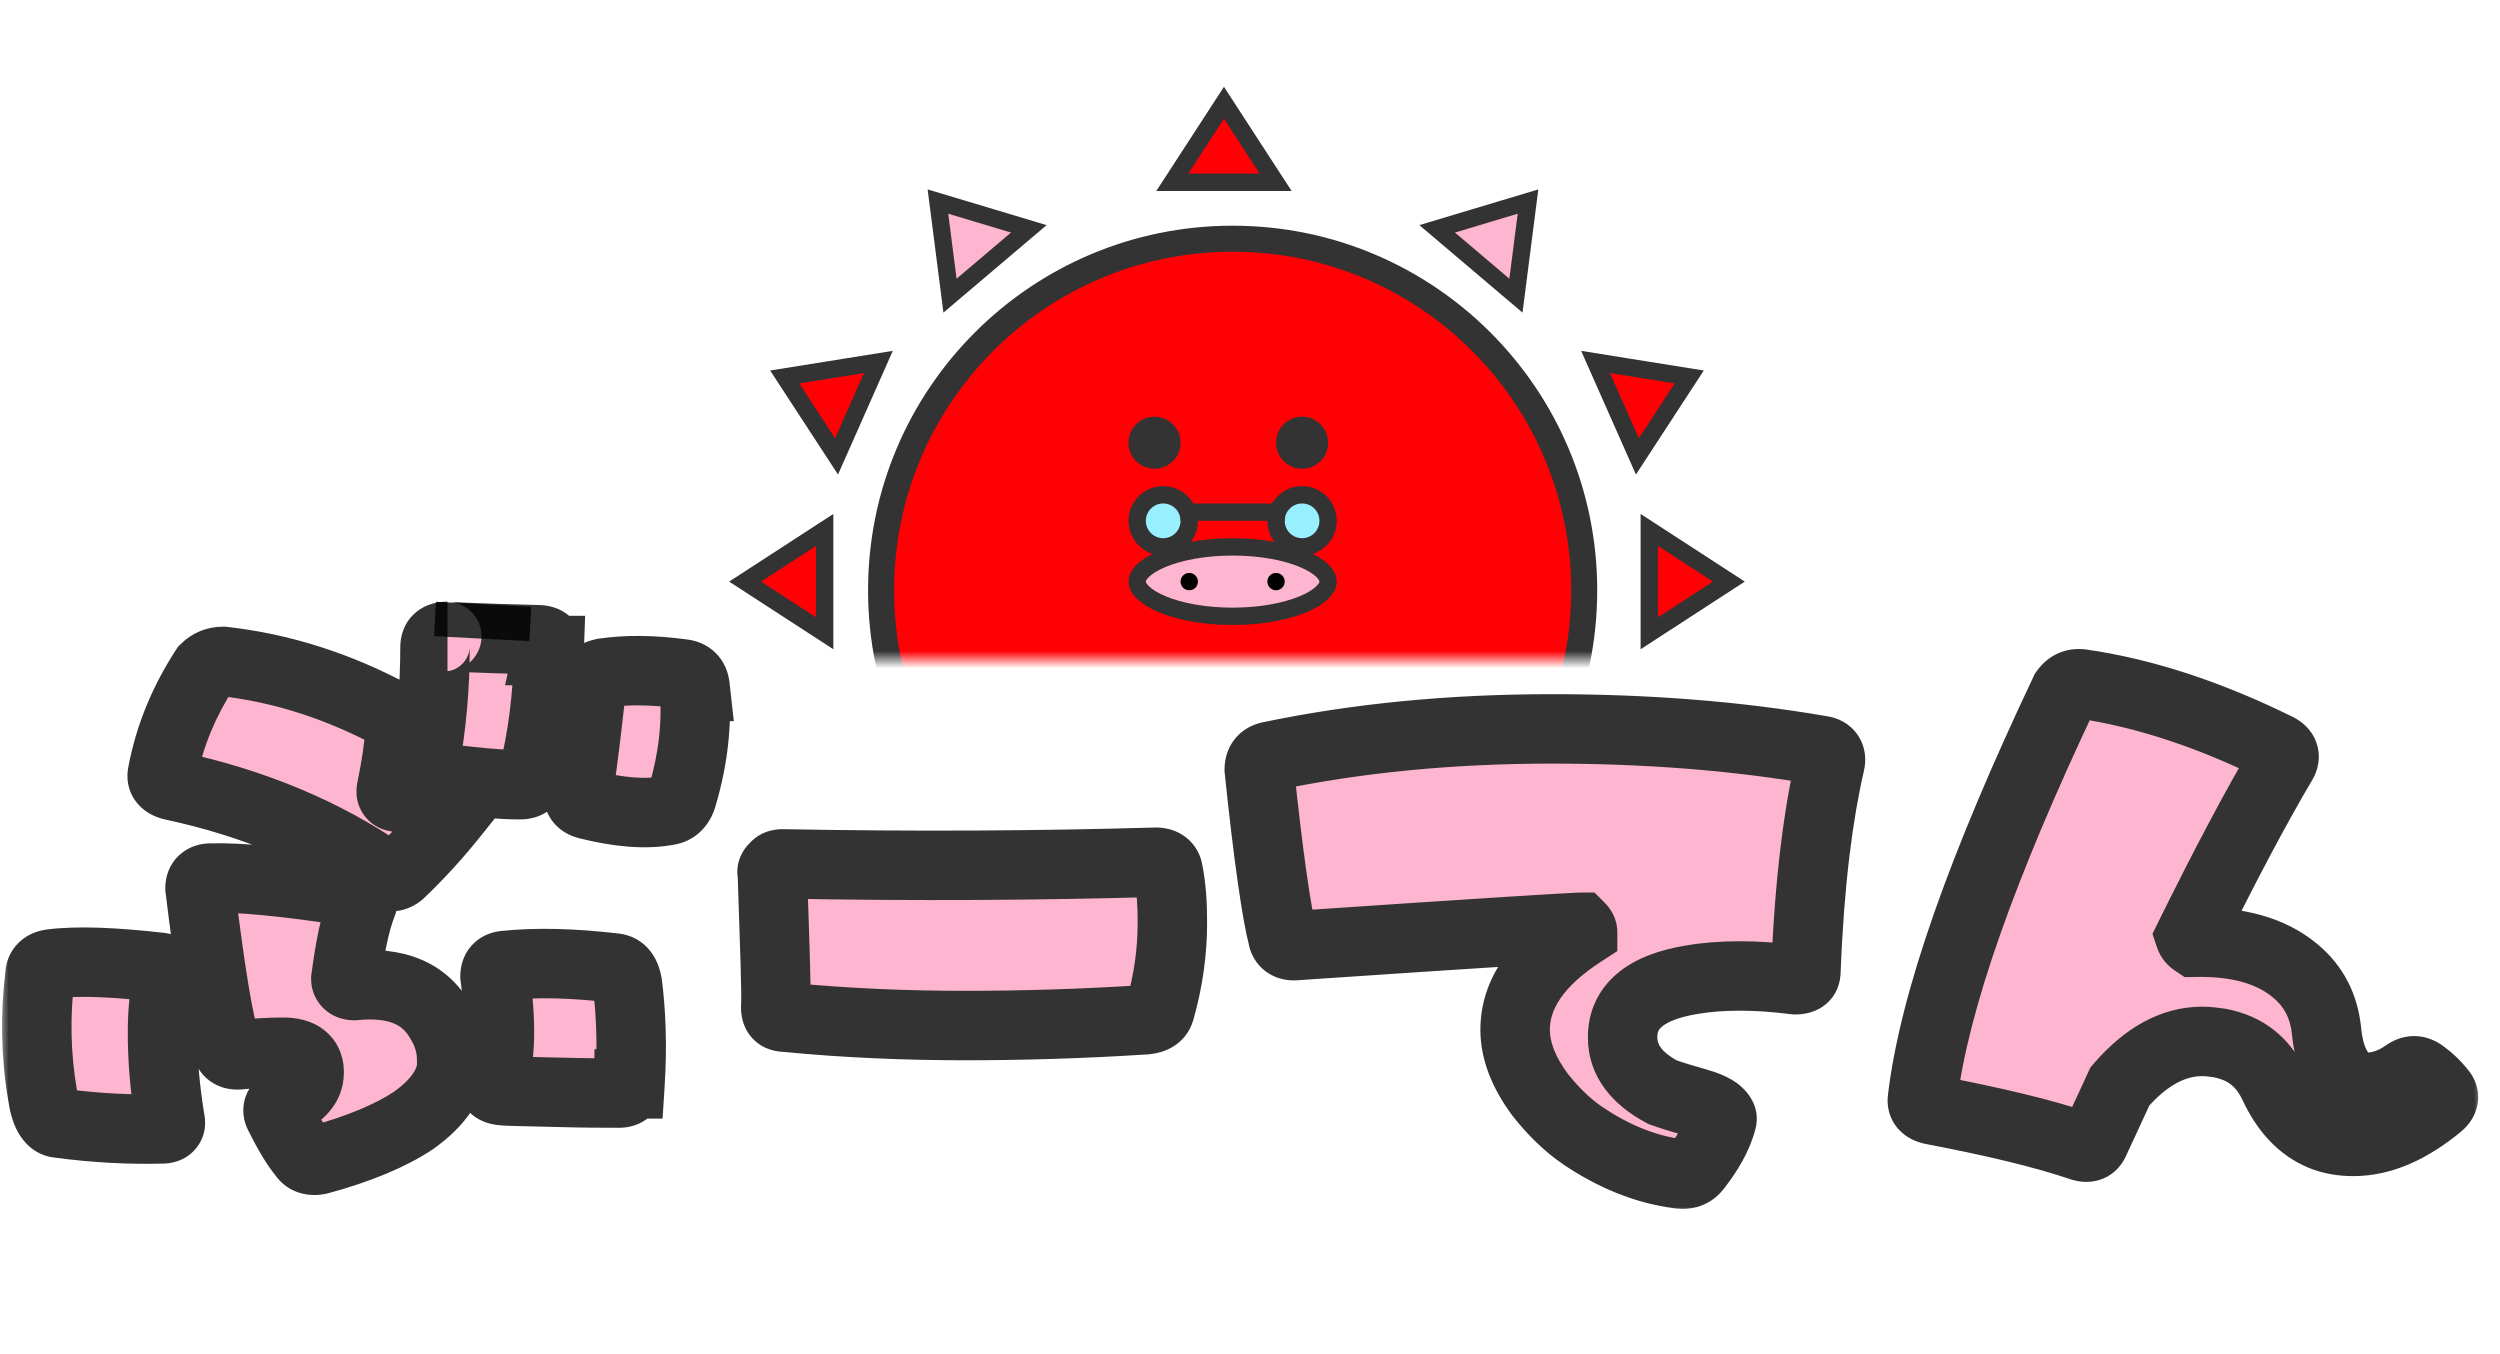 <svg width="144" height="78" viewBox="0 0 144 78" fill="none" xmlns="http://www.w3.org/2000/svg">
<mask id="mask0_49_44" style="mask-type:alpha" maskUnits="userSpaceOnUse" x="37" y="0" width="70" height="38">
<rect x="37" width="70" height="38" fill="#D9D9D9"/>
</mask>
<g mask="url(#mask0_49_44)">
<circle cx="71" cy="34" r="20.25" fill="#FF0004" stroke="#333333" stroke-width="1.5"/>
<circle cx="66.5" cy="25.5" r="1" fill="#333333" stroke="#333333"/>
<circle cx="75" cy="25.5" r="1" fill="#333333" stroke="#333333"/>
<path d="M71 31.5C72.607 31.5 74.04 31.772 75.051 32.193C75.557 32.404 75.935 32.643 76.178 32.883C76.419 33.121 76.5 33.329 76.5 33.5C76.5 33.671 76.419 33.879 76.178 34.117C75.935 34.357 75.557 34.596 75.051 34.807C74.04 35.228 72.607 35.5 71 35.5C69.393 35.5 67.96 35.228 66.949 34.807C66.443 34.596 66.065 34.357 65.822 34.117C65.581 33.879 65.5 33.671 65.5 33.5C65.5 33.329 65.581 33.121 65.822 32.883C66.065 32.643 66.443 32.404 66.949 32.193C67.96 31.772 69.393 31.5 71 31.5Z" fill="#FEB5D0" stroke="#333333"/>
<circle cx="68.5" cy="33.5" r="0.5" fill="black"/>
<circle cx="73.5" cy="33.5" r="0.5" fill="black"/>
<circle cx="67" cy="30" r="1.5" fill="#98EFFF" stroke="#333333"/>
<circle cx="75" cy="30" r="1.5" fill="#98EFFF" stroke="#333333"/>
<line x1="68" y1="29.5" x2="74" y2="29.5" stroke="#333333"/>
<path d="M54.72 17.03L59.259 13.181L54.025 11.61L54.72 17.03Z" fill="#FEB5D0" stroke="#333333"/>
<path d="M87.318 17.03L82.78 13.181L88.013 11.61L87.318 17.03Z" fill="#FEB5D0" stroke="#333333"/>
<path d="M48.185 26.289L50.596 20.848L45.2 21.713L48.185 26.289Z" fill="#FF0004" stroke="#333333"/>
<path d="M47.5 36.476L47.5 30.524L42.917 33.5L47.5 36.476Z" fill="#FF0004" stroke="#333333"/>
<path d="M94.314 26.289L91.903 20.848L97.299 21.713L94.314 26.289Z" fill="#FF0004" stroke="#333333"/>
<path d="M94.999 36.476L94.999 30.524L99.582 33.5L94.999 36.476Z" fill="#FF0004" stroke="#333333"/>
<path d="M67.524 10.5L73.476 10.5L70.5 5.917L67.524 10.5Z" fill="#FF0004" stroke="#333333"/>
</g>
<mask id="path-18-outside-1_49_44" maskUnits="userSpaceOnUse" x="0" y="34" width="143" height="36" fill="black">
<rect fill="white" y="34" width="143" height="36"/>
<path d="M9.792 64.496C9.888 64.832 9.696 65.024 9.36 65.024C7.488 65.072 5.472 64.976 3.36 64.688C2.88 64.64 2.592 64.064 2.448 63.056C2.064 60.8 2.016 58.496 2.304 56.144C2.304 55.808 2.544 55.568 2.976 55.52C4.512 55.328 6.576 55.424 9.168 55.712C9.6 55.76 9.744 55.952 9.696 56.336C9.456 57.248 9.36 58.304 9.36 59.504C9.36 61.088 9.504 62.72 9.792 64.496ZM26.016 61.04H26.064C26.064 62.336 25.296 63.488 23.808 64.544C22.512 65.408 20.688 66.176 18.384 66.8C18 66.896 17.664 66.8 17.472 66.512C17.04 65.984 16.608 65.264 16.08 64.208C15.936 63.92 16.032 63.68 16.32 63.536C17.328 63.056 17.808 62.48 17.808 61.76C17.808 60.992 17.28 60.608 16.32 60.608C15.552 60.608 14.736 60.656 13.824 60.752C13.392 60.8 13.152 60.656 13.056 60.32C12.576 58.928 12.096 55.856 11.52 51.152C11.52 50.768 11.76 50.576 12.144 50.576C13.728 50.528 16.464 50.768 20.448 51.392C20.88 51.44 20.976 51.68 20.88 52.016C20.448 53.12 20.16 54.56 19.92 56.384C19.92 56.624 20.112 56.768 20.4 56.768C22.8 56.528 24.432 57.2 25.344 58.784C25.824 59.552 26.016 60.32 26.016 61.04ZM36.288 62.432H36.24C36.24 62.768 36.048 62.96 35.664 62.96C34.896 62.96 33.648 62.96 31.968 62.912C30.288 62.864 29.28 62.864 28.896 62.816C28.512 62.768 28.32 62.624 28.368 62.336C28.848 60.944 28.896 58.928 28.512 56.24C28.512 55.856 28.704 55.664 29.04 55.616C30.864 55.424 32.976 55.472 35.424 55.76C35.808 55.808 36.048 56.096 36.144 56.72C36.336 58.256 36.432 60.176 36.288 62.432ZM26.064 46.928H26.112C25.152 48.128 24.144 49.232 23.04 50.288C22.752 50.528 22.416 50.576 22.128 50.336C18.72 47.984 14.64 46.256 9.936 45.248C9.504 45.152 9.264 44.912 9.36 44.528C9.792 42.272 10.656 40.304 11.808 38.528C12.096 38.24 12.432 38.096 12.864 38.096C16.272 38.48 19.488 39.536 22.56 41.168C22.944 41.36 23.136 41.648 23.088 42.032C22.992 42.56 22.944 43.328 22.752 44.384L22.56 45.392C22.464 45.728 22.608 45.92 22.944 45.92L24.096 46.112C24.096 46.112 24.672 46.208 25.776 46.4C26.208 46.448 26.304 46.64 26.064 46.928ZM31.584 37.472H31.632C31.536 40.208 31.248 42.56 30.72 44.576C30.624 45.008 30.384 45.2 29.952 45.2C28.848 45.2 27.216 45.056 25.008 44.768C24.576 44.624 24.384 44.432 24.432 44.096C24.864 41.84 25.056 39.584 25.056 37.28C25.056 36.848 25.296 36.656 25.776 36.656C25.44 36.656 27.168 36.752 30.96 36.848C31.44 36.848 31.68 37.04 31.584 37.472ZM40.032 39.536H39.984C40.176 41.6 39.936 43.76 39.264 45.968C39.12 46.4 38.832 46.64 38.448 46.688C37.152 46.928 35.616 46.784 33.888 46.352C33.456 46.256 33.264 46.016 33.312 45.632C33.6 43.664 33.84 41.6 34.08 39.488C34.08 39.056 34.32 38.864 34.752 38.768C36.048 38.576 37.536 38.576 39.312 38.816C39.744 38.864 39.984 39.104 40.032 39.536ZM67.529 53.168C67.529 54.848 67.289 56.528 66.809 58.208C66.713 58.544 66.425 58.688 65.993 58.736C62.249 58.976 58.793 59.072 55.577 59.072C52.169 59.072 48.713 58.928 45.257 58.592C44.825 58.592 44.681 58.4 44.681 58.016C44.729 57.2 44.633 54.608 44.489 50.336C44.441 50.192 44.489 50.048 44.633 49.952C44.729 49.808 44.873 49.76 45.065 49.76C52.793 49.904 59.945 49.856 66.569 49.664C67.001 49.664 67.241 49.856 67.289 50.192C67.481 51.152 67.529 52.16 67.529 53.168ZM105.414 43.952C104.742 46.832 104.214 50.816 104.022 55.952C104.022 56.288 103.83 56.432 103.398 56.432C101.142 56.144 99.126 56.144 97.446 56.432C94.806 56.864 93.462 57.968 93.462 59.744C93.462 61.04 94.23 62.096 95.766 62.912C96.438 63.152 97.11 63.344 97.782 63.536C98.79 63.824 99.27 64.208 99.174 64.544C98.934 65.456 98.406 66.368 97.686 67.28C97.446 67.568 97.158 67.664 96.726 67.616C94.806 67.376 92.934 66.608 91.158 65.408C90.246 64.784 89.43 63.968 88.71 63.056C87.75 61.76 87.27 60.512 87.27 59.312C87.27 57.248 88.566 55.376 91.158 53.696C91.158 53.6 91.11 53.504 91.014 53.408C90.726 53.408 85.254 53.744 74.646 54.464C74.214 54.512 73.926 54.32 73.878 53.936C73.542 52.64 73.062 49.424 72.534 44.336C72.534 43.904 72.726 43.664 73.11 43.568C78.15 42.512 83.574 41.984 89.382 41.984C94.758 41.984 99.942 42.368 104.934 43.232C105.318 43.28 105.51 43.568 105.414 43.952ZM140.588 62.864C140.828 63.104 140.78 63.392 140.492 63.632C138.812 65.024 137.18 65.744 135.548 65.744C134.924 65.744 134.3 65.648 133.724 65.408C132.572 64.928 131.66 63.968 130.988 62.528C130.364 61.184 129.356 60.368 127.868 60.08C127.532 60.032 127.196 59.984 126.86 59.984C125.18 59.984 123.596 60.848 122.108 62.576C121.772 63.296 121.292 64.352 120.62 65.792C120.476 66.08 120.236 66.128 119.9 66.032C117.644 65.264 114.764 64.592 111.26 63.92C110.876 63.824 110.684 63.632 110.732 63.296C111.404 57.68 114.188 49.856 118.94 39.824C119.18 39.488 119.468 39.344 119.9 39.392C123.548 39.92 127.292 41.168 131.18 43.088C131.564 43.28 131.66 43.568 131.468 43.904C129.932 46.496 128.156 49.856 126.14 53.936C126.188 54.08 126.284 54.176 126.428 54.272C128.876 54.224 130.796 54.752 132.188 55.904C133.292 56.816 133.868 57.968 134.012 59.408C134.156 60.896 134.635 61.856 135.356 62.336C135.644 62.528 135.98 62.624 136.364 62.624C137.084 62.624 137.804 62.384 138.572 61.856C138.908 61.616 139.196 61.616 139.532 61.856C139.868 62.096 140.252 62.432 140.588 62.864Z"/>
</mask>
<path d="M9.792 64.496C9.888 64.832 9.696 65.024 9.36 65.024C7.488 65.072 5.472 64.976 3.36 64.688C2.88 64.64 2.592 64.064 2.448 63.056C2.064 60.8 2.016 58.496 2.304 56.144C2.304 55.808 2.544 55.568 2.976 55.52C4.512 55.328 6.576 55.424 9.168 55.712C9.6 55.76 9.744 55.952 9.696 56.336C9.456 57.248 9.36 58.304 9.36 59.504C9.36 61.088 9.504 62.72 9.792 64.496ZM26.016 61.04H26.064C26.064 62.336 25.296 63.488 23.808 64.544C22.512 65.408 20.688 66.176 18.384 66.8C18 66.896 17.664 66.8 17.472 66.512C17.04 65.984 16.608 65.264 16.08 64.208C15.936 63.92 16.032 63.68 16.32 63.536C17.328 63.056 17.808 62.48 17.808 61.76C17.808 60.992 17.28 60.608 16.32 60.608C15.552 60.608 14.736 60.656 13.824 60.752C13.392 60.8 13.152 60.656 13.056 60.32C12.576 58.928 12.096 55.856 11.52 51.152C11.52 50.768 11.76 50.576 12.144 50.576C13.728 50.528 16.464 50.768 20.448 51.392C20.88 51.44 20.976 51.68 20.88 52.016C20.448 53.12 20.16 54.56 19.92 56.384C19.92 56.624 20.112 56.768 20.4 56.768C22.8 56.528 24.432 57.2 25.344 58.784C25.824 59.552 26.016 60.32 26.016 61.04ZM36.288 62.432H36.24C36.24 62.768 36.048 62.96 35.664 62.96C34.896 62.96 33.648 62.96 31.968 62.912C30.288 62.864 29.28 62.864 28.896 62.816C28.512 62.768 28.32 62.624 28.368 62.336C28.848 60.944 28.896 58.928 28.512 56.24C28.512 55.856 28.704 55.664 29.04 55.616C30.864 55.424 32.976 55.472 35.424 55.76C35.808 55.808 36.048 56.096 36.144 56.72C36.336 58.256 36.432 60.176 36.288 62.432ZM26.064 46.928H26.112C25.152 48.128 24.144 49.232 23.04 50.288C22.752 50.528 22.416 50.576 22.128 50.336C18.72 47.984 14.64 46.256 9.936 45.248C9.504 45.152 9.264 44.912 9.36 44.528C9.792 42.272 10.656 40.304 11.808 38.528C12.096 38.24 12.432 38.096 12.864 38.096C16.272 38.48 19.488 39.536 22.56 41.168C22.944 41.36 23.136 41.648 23.088 42.032C22.992 42.56 22.944 43.328 22.752 44.384L22.56 45.392C22.464 45.728 22.608 45.92 22.944 45.92L24.096 46.112C24.096 46.112 24.672 46.208 25.776 46.4C26.208 46.448 26.304 46.64 26.064 46.928ZM31.584 37.472H31.632C31.536 40.208 31.248 42.56 30.72 44.576C30.624 45.008 30.384 45.2 29.952 45.2C28.848 45.2 27.216 45.056 25.008 44.768C24.576 44.624 24.384 44.432 24.432 44.096C24.864 41.84 25.056 39.584 25.056 37.28C25.056 36.848 25.296 36.656 25.776 36.656C25.44 36.656 27.168 36.752 30.96 36.848C31.44 36.848 31.68 37.04 31.584 37.472ZM40.032 39.536H39.984C40.176 41.6 39.936 43.76 39.264 45.968C39.12 46.4 38.832 46.64 38.448 46.688C37.152 46.928 35.616 46.784 33.888 46.352C33.456 46.256 33.264 46.016 33.312 45.632C33.6 43.664 33.84 41.6 34.08 39.488C34.08 39.056 34.32 38.864 34.752 38.768C36.048 38.576 37.536 38.576 39.312 38.816C39.744 38.864 39.984 39.104 40.032 39.536ZM67.529 53.168C67.529 54.848 67.289 56.528 66.809 58.208C66.713 58.544 66.425 58.688 65.993 58.736C62.249 58.976 58.793 59.072 55.577 59.072C52.169 59.072 48.713 58.928 45.257 58.592C44.825 58.592 44.681 58.4 44.681 58.016C44.729 57.2 44.633 54.608 44.489 50.336C44.441 50.192 44.489 50.048 44.633 49.952C44.729 49.808 44.873 49.76 45.065 49.76C52.793 49.904 59.945 49.856 66.569 49.664C67.001 49.664 67.241 49.856 67.289 50.192C67.481 51.152 67.529 52.16 67.529 53.168ZM105.414 43.952C104.742 46.832 104.214 50.816 104.022 55.952C104.022 56.288 103.83 56.432 103.398 56.432C101.142 56.144 99.126 56.144 97.446 56.432C94.806 56.864 93.462 57.968 93.462 59.744C93.462 61.04 94.23 62.096 95.766 62.912C96.438 63.152 97.11 63.344 97.782 63.536C98.79 63.824 99.27 64.208 99.174 64.544C98.934 65.456 98.406 66.368 97.686 67.28C97.446 67.568 97.158 67.664 96.726 67.616C94.806 67.376 92.934 66.608 91.158 65.408C90.246 64.784 89.43 63.968 88.71 63.056C87.75 61.76 87.27 60.512 87.27 59.312C87.27 57.248 88.566 55.376 91.158 53.696C91.158 53.6 91.11 53.504 91.014 53.408C90.726 53.408 85.254 53.744 74.646 54.464C74.214 54.512 73.926 54.32 73.878 53.936C73.542 52.64 73.062 49.424 72.534 44.336C72.534 43.904 72.726 43.664 73.11 43.568C78.15 42.512 83.574 41.984 89.382 41.984C94.758 41.984 99.942 42.368 104.934 43.232C105.318 43.28 105.51 43.568 105.414 43.952ZM140.588 62.864C140.828 63.104 140.78 63.392 140.492 63.632C138.812 65.024 137.18 65.744 135.548 65.744C134.924 65.744 134.3 65.648 133.724 65.408C132.572 64.928 131.66 63.968 130.988 62.528C130.364 61.184 129.356 60.368 127.868 60.08C127.532 60.032 127.196 59.984 126.86 59.984C125.18 59.984 123.596 60.848 122.108 62.576C121.772 63.296 121.292 64.352 120.62 65.792C120.476 66.08 120.236 66.128 119.9 66.032C117.644 65.264 114.764 64.592 111.26 63.92C110.876 63.824 110.684 63.632 110.732 63.296C111.404 57.68 114.188 49.856 118.94 39.824C119.18 39.488 119.468 39.344 119.9 39.392C123.548 39.92 127.292 41.168 131.18 43.088C131.564 43.28 131.66 43.568 131.468 43.904C129.932 46.496 128.156 49.856 126.14 53.936C126.188 54.08 126.284 54.176 126.428 54.272C128.876 54.224 130.796 54.752 132.188 55.904C133.292 56.816 133.868 57.968 134.012 59.408C134.156 60.896 134.635 61.856 135.356 62.336C135.644 62.528 135.98 62.624 136.364 62.624C137.084 62.624 137.804 62.384 138.572 61.856C138.908 61.616 139.196 61.616 139.532 61.856C139.868 62.096 140.252 62.432 140.588 62.864Z" fill="#FEB5D0"/>
<path d="M9.792 64.496L7.818 64.816L7.837 64.932L7.869 65.045L9.792 64.496ZM9.36 65.024V63.024H9.334L9.309 63.025L9.36 65.024ZM3.36 64.688L3.63 62.706L3.595 62.702L3.559 62.698L3.36 64.688ZM2.448 63.056L4.428 62.773L4.424 62.747L4.42 62.72L2.448 63.056ZM2.304 56.144L4.289 56.387L4.304 56.266V56.144H2.304ZM2.976 55.52L3.197 57.508L3.21 57.506L3.224 57.505L2.976 55.52ZM9.168 55.712L8.947 57.7H8.947L9.168 55.712ZM9.696 56.336L11.63 56.845L11.664 56.716L11.681 56.584L9.696 56.336ZM26.016 61.04H24.016V63.04H26.016V61.04ZM26.064 61.04H28.064V59.04H26.064V61.04ZM23.808 64.544L24.917 66.208L24.942 66.192L24.965 66.175L23.808 64.544ZM18.384 66.8L18.869 68.74L18.888 68.736L18.907 68.731L18.384 66.8ZM17.472 66.512L19.136 65.403L19.082 65.321L19.02 65.246L17.472 66.512ZM16.08 64.208L14.291 65.102L14.291 65.102L16.08 64.208ZM16.32 63.536L15.46 61.73L15.443 61.739L15.426 61.747L16.32 63.536ZM13.824 60.752L13.615 58.763L13.603 58.764L13.824 60.752ZM13.056 60.32L14.979 59.771L14.964 59.719L14.947 59.668L13.056 60.32ZM11.52 51.152H9.52V51.274L9.535 51.395L11.52 51.152ZM12.144 50.576V52.576H12.174L12.205 52.575L12.144 50.576ZM20.448 51.392L20.139 53.368L20.183 53.375L20.227 53.38L20.448 51.392ZM20.88 52.016L22.742 52.745L22.777 52.657L22.803 52.565L20.88 52.016ZM19.92 56.384L17.937 56.123L17.92 56.253V56.384H19.92ZM20.4 56.768V58.768H20.5L20.599 58.758L20.4 56.768ZM25.344 58.784L23.611 59.782L23.629 59.813L23.648 59.844L25.344 58.784ZM36.288 62.432V64.432H38.164L38.284 62.559L36.288 62.432ZM36.24 62.432V60.432H34.24V62.432H36.24ZM31.968 62.912L31.911 64.911L31.968 62.912ZM28.368 62.336L26.477 61.684L26.423 61.842L26.395 62.007L28.368 62.336ZM28.512 56.24H26.512V56.382L26.532 56.523L28.512 56.24ZM29.04 55.616L28.831 53.627L28.794 53.631L28.757 53.636L29.04 55.616ZM35.424 55.76L35.672 53.775L35.665 53.775L35.658 53.774L35.424 55.76ZM36.144 56.72L38.129 56.472L38.125 56.444L38.121 56.416L36.144 56.72ZM26.064 46.928L24.528 45.648L21.794 48.928H26.064V46.928ZM26.112 46.928L27.674 48.177L30.273 44.928H26.112V46.928ZM23.04 50.288L24.32 51.824L24.373 51.781L24.422 51.733L23.04 50.288ZM22.128 50.336L23.408 48.8L23.339 48.742L23.264 48.69L22.128 50.336ZM9.936 45.248L9.502 47.2L9.51 47.202L9.517 47.204L9.936 45.248ZM9.36 44.528L11.3 45.013L11.314 44.959L11.324 44.904L9.36 44.528ZM11.808 38.528L10.394 37.114L10.245 37.263L10.13 37.44L11.808 38.528ZM12.864 38.096L13.088 36.109L12.976 36.096H12.864V38.096ZM22.56 41.168L21.622 42.934L21.643 42.946L21.666 42.957L22.56 41.168ZM23.088 42.032L25.056 42.39L25.066 42.335L25.073 42.28L23.088 42.032ZM22.752 44.384L24.717 44.758L24.718 44.75L24.72 44.742L22.752 44.384ZM22.56 45.392L24.483 45.941L24.508 45.855L24.525 45.766L22.56 45.392ZM22.944 45.92L23.273 43.947L23.11 43.92H22.944V45.92ZM24.096 46.112L24.425 44.139L24.425 44.139L24.096 46.112ZM25.776 46.4L25.433 48.37L25.494 48.381L25.555 48.388L25.776 46.4ZM31.584 37.472L29.632 37.038L29.091 39.472H31.584V37.472ZM31.632 37.472L33.631 37.542L33.703 35.472H31.632V37.472ZM30.72 44.576L28.785 44.069L28.776 44.105L28.768 44.142L30.72 44.576ZM25.008 44.768L24.375 46.665L24.558 46.726L24.749 46.751L25.008 44.768ZM24.432 44.096L22.468 43.72L22.459 43.766L22.452 43.813L24.432 44.096ZM30.96 36.848L30.909 38.847L30.935 38.848H30.96V36.848ZM40.032 39.536V41.536H42.267L42.02 39.315L40.032 39.536ZM39.984 39.536V37.536H37.789L37.993 39.721L39.984 39.536ZM39.264 45.968L41.161 46.6L41.17 46.575L41.177 46.55L39.264 45.968ZM38.448 46.688L38.2 44.703L38.142 44.711L38.084 44.721L38.448 46.688ZM33.888 46.352L34.373 44.412L34.347 44.405L34.322 44.4L33.888 46.352ZM33.312 45.632L31.333 45.342L31.33 45.363L31.327 45.384L33.312 45.632ZM34.08 39.488L36.067 39.714L36.08 39.601V39.488H34.08ZM34.752 38.768L34.459 36.79L34.388 36.8L34.318 36.816L34.752 38.768ZM39.312 38.816L39.044 40.798L39.068 40.801L39.091 40.804L39.312 38.816ZM9.792 64.496L7.869 65.045C7.793 64.78 7.733 64.146 8.227 63.576C8.666 63.069 9.198 63.024 9.36 63.024V65.024V67.024C9.858 67.024 10.654 66.883 11.249 66.196C11.899 65.446 11.887 64.548 11.715 63.947L9.792 64.496ZM9.36 65.024L9.309 63.025C7.541 63.07 5.633 62.979 3.63 62.706L3.36 64.688L3.09 66.67C5.311 66.973 7.435 67.074 9.411 67.023L9.36 65.024ZM3.36 64.688L3.559 62.698C3.838 62.726 4.088 62.837 4.276 62.986C4.445 63.12 4.519 63.247 4.535 63.277C4.552 63.308 4.537 63.289 4.51 63.193C4.484 63.1 4.455 62.963 4.428 62.773L2.448 63.056L0.468 63.339C0.553 63.932 0.703 64.603 1.021 65.187C1.359 65.808 2.034 66.565 3.161 66.678L3.36 64.688ZM2.448 63.056L4.42 62.72C4.069 60.662 4.024 58.553 4.289 56.387L2.304 56.144L0.319 55.901C0.008 58.439 0.059 60.938 0.476 63.392L2.448 63.056ZM2.304 56.144H4.304C4.304 56.487 4.165 56.881 3.853 57.176C3.571 57.443 3.29 57.497 3.197 57.508L2.976 55.52L2.755 53.532C2.23 53.591 1.613 53.789 1.103 54.272C0.563 54.783 0.304 55.465 0.304 56.144H2.304ZM2.976 55.52L3.224 57.505C4.513 57.343 6.38 57.414 8.947 57.7L9.168 55.712L9.389 53.724C6.772 53.434 4.511 53.313 2.728 53.535L2.976 55.52ZM9.168 55.712L8.947 57.7C8.933 57.698 8.823 57.686 8.668 57.621C8.5 57.551 8.27 57.415 8.068 57.169C7.641 56.651 7.707 56.125 7.711 56.088L9.696 56.336L11.681 56.584C11.733 56.163 11.751 55.349 11.156 54.627C10.581 53.928 9.801 53.77 9.389 53.724L9.168 55.712ZM9.696 56.336L7.762 55.827C7.462 56.968 7.36 58.212 7.36 59.504H9.36H11.36C11.36 58.397 11.45 57.529 11.63 56.845L9.696 56.336ZM9.36 59.504H7.36C7.36 61.212 7.515 62.952 7.818 64.816L9.792 64.496L11.766 64.176C11.492 62.488 11.36 60.964 11.36 59.504H9.36ZM26.016 61.04V63.04H26.064V61.04V59.04H26.016V61.04ZM26.064 61.04H24.064C24.064 61.419 23.876 62.044 22.651 62.913L23.808 64.544L24.965 66.175C26.716 64.933 28.064 63.253 28.064 61.04H26.064ZM23.808 64.544L22.699 62.88C21.645 63.582 20.045 64.278 17.861 64.87L18.384 66.8L18.907 68.731C21.331 68.074 23.378 67.234 24.917 66.208L23.808 64.544ZM18.384 66.8L17.899 64.86C17.985 64.838 18.184 64.808 18.444 64.888C18.726 64.975 18.975 65.161 19.136 65.403L17.472 66.512L15.808 67.621C16.59 68.794 17.899 68.983 18.869 68.74L18.384 66.8ZM17.472 66.512L19.02 65.246C18.728 64.889 18.374 64.325 17.869 63.314L16.08 64.208L14.291 65.102C14.842 66.203 15.352 67.079 15.924 67.778L17.472 66.512ZM16.08 64.208L17.869 63.314C17.978 63.532 18.109 63.982 17.915 64.509C17.73 65.011 17.374 65.245 17.214 65.325L16.32 63.536L15.426 61.747C14.978 61.971 14.43 62.397 14.161 63.127C13.883 63.882 14.038 64.596 14.291 65.102L16.08 64.208ZM16.32 63.536L17.18 65.342C18.465 64.73 19.808 63.627 19.808 61.76H17.808H15.808C15.808 61.712 15.817 61.646 15.844 61.574C15.87 61.505 15.9 61.464 15.908 61.455C15.914 61.448 15.893 61.475 15.819 61.527C15.745 61.58 15.63 61.649 15.46 61.73L16.32 63.536ZM17.808 61.76H19.808C19.808 60.872 19.473 59.943 18.636 59.305C17.894 58.739 17.017 58.608 16.32 58.608V60.608V62.608C16.583 62.608 16.45 62.669 16.212 62.487C16.077 62.384 15.96 62.24 15.885 62.074C15.815 61.916 15.808 61.796 15.808 61.76H17.808ZM16.32 60.608V58.608C15.468 58.608 14.581 58.661 13.615 58.763L13.824 60.752L14.033 62.741C14.891 62.651 15.636 62.608 16.32 62.608V60.608ZM13.824 60.752L13.603 58.764C13.614 58.763 13.925 58.726 14.306 58.944C14.742 59.192 14.922 59.571 14.979 59.771L13.056 60.32L11.133 60.869C11.286 61.405 11.634 62.024 12.322 62.416C12.955 62.778 13.602 62.789 14.045 62.74L13.824 60.752ZM13.056 60.32L14.947 59.668C14.551 58.521 14.091 55.694 13.505 50.909L11.52 51.152L9.535 51.395C10.101 56.018 10.601 59.335 11.165 60.972L13.056 60.32ZM11.52 51.152H13.52C13.52 51.393 13.429 51.848 13.017 52.215C12.642 52.548 12.259 52.576 12.144 52.576V50.576V48.576C11.645 48.576 10.95 48.7 10.359 49.225C9.731 49.784 9.52 50.527 9.52 51.152H11.52ZM12.144 50.576L12.205 52.575C13.592 52.533 16.175 52.747 20.139 53.368L20.448 51.392L20.758 49.416C16.753 48.789 13.864 48.523 12.083 48.577L12.144 50.576ZM20.448 51.392L20.227 53.38C20.148 53.371 19.549 53.283 19.155 52.639C18.792 52.044 18.944 51.514 18.957 51.467L20.88 52.016L22.803 52.565C22.913 52.182 23.064 51.364 22.569 50.553C22.043 49.693 21.18 49.461 20.669 49.404L20.448 51.392ZM20.88 52.016L19.017 51.287C18.494 52.626 18.182 54.264 17.937 56.123L19.92 56.384L21.903 56.645C22.138 54.856 22.402 53.614 22.742 52.745L20.88 52.016ZM19.92 56.384H17.92C17.92 57.094 18.231 57.779 18.816 58.239C19.348 58.657 19.947 58.768 20.4 58.768V56.768V54.768C20.565 54.768 20.924 54.807 21.288 55.093C21.705 55.421 21.92 55.914 21.92 56.384H19.92ZM20.4 56.768L20.599 58.758C21.584 58.66 22.242 58.767 22.673 58.943C23.068 59.105 23.368 59.36 23.611 59.782L25.344 58.784L27.077 57.786C26.408 56.624 25.436 55.751 24.187 55.241C22.974 54.745 21.616 54.636 20.201 54.778L20.4 56.768ZM25.344 58.784L23.648 59.844C23.928 60.292 24.016 60.692 24.016 61.04H26.016H28.016C28.016 59.948 27.72 58.812 27.04 57.724L25.344 58.784ZM36.288 62.432V60.432H36.24V62.432V64.432H36.288V62.432ZM36.24 62.432H34.24C34.24 62.222 34.309 61.756 34.728 61.363C35.126 60.99 35.547 60.96 35.664 60.96V62.96V64.96C36.165 64.96 36.874 64.834 37.464 64.281C38.075 63.708 38.24 62.978 38.24 62.432H36.24ZM35.664 62.96V60.96C34.901 60.96 33.676 60.96 32.025 60.913L31.968 62.912L31.911 64.911C33.62 64.96 34.891 64.96 35.664 64.96V62.96ZM31.968 62.912L32.025 60.913C31.179 60.889 30.489 60.876 29.993 60.865C29.74 60.859 29.542 60.853 29.387 60.846C29.311 60.843 29.252 60.84 29.208 60.837C29.161 60.834 29.143 60.831 29.144 60.831L28.896 62.816L28.648 64.801C28.964 64.84 29.43 64.852 29.899 64.863C30.423 64.876 31.077 64.887 31.911 64.911L31.968 62.912ZM28.896 62.816L29.144 60.831C29.146 60.832 29.161 60.834 29.185 60.839C29.209 60.844 29.25 60.854 29.301 60.872C29.397 60.905 29.582 60.983 29.78 61.155C29.994 61.34 30.182 61.601 30.284 61.925C30.381 62.234 30.368 62.499 30.341 62.665L28.368 62.336L26.395 62.007C26.278 62.712 26.454 63.565 27.16 64.177C27.703 64.648 28.33 64.761 28.648 64.801L28.896 62.816ZM28.368 62.336L30.259 62.988C30.897 61.138 30.889 58.737 30.492 55.957L28.512 56.24L26.532 56.523C26.903 59.119 26.799 60.75 26.477 61.684L28.368 62.336ZM28.512 56.24H30.512C30.512 56.376 30.474 56.758 30.15 57.125C29.83 57.487 29.461 57.576 29.323 57.596L29.04 55.616L28.757 53.636C28.283 53.704 27.65 53.913 27.15 54.479C26.646 55.05 26.512 55.72 26.512 56.24H28.512ZM29.04 55.616L29.249 57.605C30.885 57.433 32.842 57.47 35.19 57.746L35.424 55.76L35.658 53.774C33.11 53.474 30.843 53.415 28.831 53.627L29.04 55.616ZM35.424 55.76L35.176 57.745C35.049 57.729 34.884 57.686 34.711 57.589C34.535 57.491 34.401 57.366 34.307 57.243C34.138 57.024 34.145 56.878 34.167 57.024L36.144 56.72L38.121 56.416C38.047 55.938 37.886 55.336 37.477 54.805C37.013 54.2 36.362 53.862 35.672 53.775L35.424 55.76ZM36.144 56.72L34.159 56.968C34.336 58.383 34.428 60.177 34.292 62.305L36.288 62.432L38.284 62.559C38.436 60.175 38.336 58.129 38.129 56.472L36.144 56.72ZM26.064 46.928V48.928H26.112V46.928V44.928H26.064V46.928ZM26.112 46.928L24.55 45.679C23.645 46.811 22.696 47.849 21.658 48.843L23.04 50.288L24.422 51.733C25.592 50.615 26.66 49.445 27.674 48.177L26.112 46.928ZM23.04 50.288L21.76 48.752C21.848 48.678 22.073 48.525 22.431 48.498C22.83 48.467 23.181 48.61 23.408 48.8L22.128 50.336L20.848 51.872C21.363 52.302 22.026 52.541 22.737 52.486C23.407 52.435 23.944 52.138 24.32 51.824L23.04 50.288ZM22.128 50.336L23.264 48.69C19.616 46.172 15.286 44.349 10.355 43.292L9.936 45.248L9.517 47.204C13.994 48.163 17.824 49.796 20.992 51.982L22.128 50.336ZM9.936 45.248L10.37 43.296C10.374 43.297 10.683 43.358 10.974 43.701C11.133 43.888 11.255 44.125 11.309 44.393C11.362 44.653 11.336 44.87 11.3 45.013L9.36 44.528L7.42 44.043C7.238 44.769 7.349 45.612 7.926 46.291C8.421 46.874 9.066 47.103 9.502 47.2L9.936 45.248ZM9.36 44.528L11.324 44.904C11.702 42.932 12.457 41.203 13.486 39.616L11.808 38.528L10.13 37.44C8.855 39.405 7.882 41.612 7.396 44.152L9.36 44.528ZM11.808 38.528L13.222 39.942C13.204 39.96 13.145 40.011 13.047 40.052C12.948 40.093 12.876 40.096 12.864 40.096V38.096V36.096C11.903 36.096 11.058 36.45 10.394 37.114L11.808 38.528ZM12.864 38.096L12.64 40.083C15.774 40.437 18.749 41.408 21.622 42.934L22.56 41.168L23.498 39.402C20.227 37.664 16.77 36.523 13.088 36.109L12.864 38.096ZM22.56 41.168L21.666 42.957C21.629 42.939 21.447 42.839 21.29 42.588C21.115 42.308 21.076 42.006 21.103 41.784L23.088 42.032L25.073 42.28C25.148 41.674 25.037 41.036 24.682 40.468C24.345 39.929 23.875 39.589 23.454 39.379L22.56 41.168ZM23.088 42.032L21.12 41.674C21.059 42.012 21.013 42.422 20.971 42.766C20.925 43.142 20.87 43.554 20.784 44.026L22.752 44.384L24.72 44.742C24.826 44.158 24.891 43.658 24.941 43.254C24.995 42.818 25.021 42.58 25.056 42.39L23.088 42.032ZM22.752 44.384L20.787 44.01L20.595 45.018L22.56 45.392L24.525 45.766L24.717 44.758L22.752 44.384ZM22.56 45.392L20.637 44.843C20.506 45.301 20.392 46.167 20.977 46.965C21.572 47.776 22.449 47.92 22.944 47.92V45.92V43.92C23.103 43.92 23.74 43.968 24.203 44.599C24.655 45.217 24.518 45.819 24.483 45.941L22.56 45.392ZM22.944 45.92L22.615 47.893L23.767 48.085L24.096 46.112L24.425 44.139L23.273 43.947L22.944 45.92ZM24.096 46.112C23.767 48.085 23.767 48.085 23.767 48.085L23.767 48.085C23.767 48.085 23.767 48.085 23.767 48.085C23.767 48.085 23.767 48.085 23.767 48.085C23.768 48.085 23.768 48.085 23.768 48.085C23.77 48.085 23.771 48.085 23.773 48.086C23.777 48.087 23.784 48.088 23.792 48.089C23.81 48.092 23.836 48.096 23.871 48.102C23.941 48.114 24.047 48.132 24.186 48.156C24.466 48.203 24.884 48.275 25.433 48.37L25.776 46.4L26.119 44.43C25.564 44.333 25.142 44.261 24.858 44.212C24.715 44.188 24.608 44.17 24.535 44.158C24.499 44.152 24.472 44.147 24.453 44.144C24.444 44.142 24.437 44.141 24.432 44.141C24.43 44.14 24.428 44.14 24.427 44.14C24.426 44.139 24.426 44.139 24.425 44.139C24.425 44.139 24.425 44.139 24.425 44.139C24.425 44.139 24.425 44.139 24.425 44.139C24.425 44.139 24.425 44.139 24.425 44.139C24.425 44.139 24.425 44.139 24.096 46.112ZM25.776 46.4L25.555 48.388C25.545 48.387 25.413 48.373 25.227 48.291C25.043 48.209 24.663 47.994 24.407 47.515C24.13 46.995 24.167 46.481 24.267 46.149C24.356 45.859 24.493 45.689 24.528 45.648L26.064 46.928L27.6 48.208C27.791 47.98 28.616 46.906 27.937 45.633C27.634 45.064 27.163 44.774 26.847 44.634C26.529 44.493 26.223 44.437 25.997 44.412L25.776 46.4ZM31.584 37.472V39.472H31.632V37.472V35.472H31.584V37.472ZM31.632 37.472L29.633 37.402C29.54 40.047 29.264 42.242 28.785 44.069L30.72 44.576L32.655 45.083C33.232 42.878 33.532 40.369 33.631 37.542L31.632 37.472ZM30.72 44.576L28.768 44.142C28.78 44.087 28.863 43.771 29.204 43.495C29.547 43.217 29.881 43.2 29.952 43.2V45.2V47.2C30.455 47.2 31.125 47.087 31.72 46.605C32.313 46.125 32.564 45.497 32.672 45.01L30.72 44.576ZM29.952 45.2V43.2C28.984 43.2 27.459 43.071 25.267 42.785L25.008 44.768L24.749 46.751C26.973 47.041 28.712 47.2 29.952 47.2V45.2ZM25.008 44.768L25.64 42.871C25.536 42.836 25.781 42.89 26.035 43.175C26.182 43.341 26.306 43.556 26.373 43.807C26.438 44.049 26.43 44.252 26.412 44.379L24.432 44.096L22.452 43.813C22.359 44.468 22.498 45.218 23.045 45.833C23.491 46.334 24.048 46.556 24.375 46.665L25.008 44.768ZM24.432 44.096L26.396 44.472C26.855 42.08 27.056 39.697 27.056 37.28H25.056H23.056C23.056 39.471 22.873 41.6 22.468 43.72L24.432 44.096ZM25.056 37.28H27.056C27.056 37.432 27.002 37.93 26.531 38.33C26.328 38.503 26.125 38.584 25.991 38.621C25.864 38.656 25.782 38.656 25.776 38.656V36.656V34.656C25.327 34.656 24.583 34.736 23.941 35.282C23.23 35.886 23.056 36.696 23.056 37.28H25.056ZM25.776 36.656V34.656C25.756 34.656 25.727 34.656 25.694 34.657C25.677 34.658 25.651 34.658 25.619 34.66C25.597 34.662 25.529 34.666 25.442 34.679C25.404 34.685 25.308 34.7 25.188 34.734C25.128 34.751 25.021 34.784 24.895 34.843C24.794 34.889 24.529 35.02 24.275 35.291C23.982 35.604 23.627 36.21 23.765 37.001C23.881 37.671 24.289 38.055 24.447 38.188C24.759 38.45 25.076 38.547 25.098 38.554C25.256 38.607 25.387 38.628 25.401 38.63C25.445 38.638 25.48 38.642 25.499 38.645C25.598 38.657 25.722 38.665 25.791 38.669C25.983 38.681 26.301 38.696 26.737 38.714C27.614 38.751 29.005 38.799 30.909 38.847L30.96 36.848L31.011 34.849C29.123 34.801 27.754 34.753 26.903 34.718C26.475 34.7 26.187 34.685 26.032 34.676C25.926 34.67 25.941 34.669 25.995 34.676C26.008 34.677 26.039 34.681 26.079 34.688C26.089 34.69 26.218 34.71 26.374 34.763C26.395 34.77 26.712 34.866 27.023 35.128C27.181 35.261 27.589 35.645 27.705 36.315C27.843 37.106 27.488 37.711 27.195 38.025C26.941 38.296 26.677 38.426 26.576 38.472C26.449 38.531 26.343 38.564 26.283 38.581C26.165 38.615 26.069 38.63 26.032 38.635C25.948 38.648 25.883 38.652 25.866 38.653C25.838 38.654 25.818 38.655 25.808 38.656C25.796 38.656 25.788 38.656 25.784 38.656C25.779 38.656 25.776 38.656 25.776 38.656V36.656ZM30.96 36.848V38.848C30.957 38.848 30.871 38.849 30.735 38.811C30.596 38.772 30.354 38.678 30.115 38.452C29.524 37.894 29.592 37.215 29.632 37.038L31.584 37.472L33.536 37.906C33.672 37.297 33.668 36.306 32.861 35.544C32.191 34.911 31.367 34.848 30.96 34.848V36.848ZM40.032 39.536V37.536H39.984V39.536V41.536H40.032V39.536ZM39.984 39.536L37.993 39.721C38.158 41.501 37.955 43.4 37.351 45.386L39.264 45.968L41.177 46.55C41.917 44.12 42.194 41.699 41.975 39.351L39.984 39.536ZM39.264 45.968L37.367 45.336C37.386 45.276 37.455 45.118 37.634 44.963C37.82 44.801 38.031 44.724 38.2 44.703L38.448 46.688L38.696 48.673C39.933 48.518 40.803 47.674 41.161 46.6L39.264 45.968ZM38.448 46.688L38.084 44.721C37.183 44.888 35.963 44.809 34.373 44.412L33.888 46.352L33.403 48.292C35.269 48.759 37.121 48.968 38.812 48.655L38.448 46.688ZM33.888 46.352L34.322 44.4C34.36 44.408 34.691 44.487 34.982 44.851C35.306 45.255 35.321 45.683 35.297 45.88L33.312 45.632L31.327 45.384C31.255 45.965 31.343 46.705 31.858 47.349C32.341 47.953 32.984 48.2 33.454 48.304L33.888 46.352ZM33.312 45.632L35.291 45.922C35.584 43.918 35.827 41.824 36.067 39.714L34.08 39.488L32.093 39.262C31.853 41.376 31.616 43.41 31.333 45.342L33.312 45.632ZM34.08 39.488H36.08C36.08 39.563 36.07 39.709 36.003 39.892C35.933 40.084 35.819 40.266 35.668 40.416C35.39 40.694 35.124 40.734 35.186 40.72L34.752 38.768L34.318 36.816C33.948 36.898 33.346 37.082 32.84 37.588C32.267 38.16 32.08 38.873 32.08 39.488H34.08ZM34.752 38.768L35.045 40.746C36.119 40.587 37.414 40.578 39.044 40.798L39.312 38.816L39.58 36.834C37.658 36.574 35.977 36.565 34.459 36.79L34.752 38.768ZM39.312 38.816L39.091 40.804C38.984 40.792 38.684 40.728 38.402 40.446C38.12 40.164 38.056 39.864 38.044 39.757L40.032 39.536L42.02 39.315C41.96 38.776 41.752 38.14 41.23 37.618C40.708 37.096 40.072 36.888 39.533 36.828L39.312 38.816ZM66.809 58.208L68.732 58.758V58.757L66.809 58.208ZM65.993 58.736L66.121 60.732L66.168 60.729L66.214 60.724L65.993 58.736ZM45.257 58.592L45.451 56.601L45.354 56.592H45.257V58.592ZM44.681 58.016L42.685 57.899L42.681 57.957V58.016H44.681ZM44.489 50.336L46.488 50.269L46.478 49.979L46.387 49.703L44.489 50.336ZM44.633 49.952L45.743 51.616L46.075 51.394L46.297 51.061L44.633 49.952ZM45.065 49.76L45.102 47.76L45.084 47.76H45.065V49.76ZM66.569 49.664V47.664H66.54L66.511 47.665L66.569 49.664ZM67.289 50.192L65.309 50.475L65.317 50.53L65.328 50.584L67.289 50.192ZM67.529 53.168H65.529C65.529 54.655 65.317 56.15 64.886 57.659L66.809 58.208L68.732 58.757C69.261 56.906 69.529 55.041 69.529 53.168H67.529ZM66.809 58.208L64.886 57.659C64.926 57.52 64.998 57.361 65.116 57.207C65.234 57.054 65.367 56.945 65.487 56.872C65.703 56.74 65.851 56.739 65.772 56.748L65.993 58.736L66.214 60.724C66.568 60.684 67.076 60.588 67.567 60.288C68.125 59.949 68.543 59.42 68.732 58.758L66.809 58.208ZM65.993 58.736L65.865 56.74C62.166 56.977 58.753 57.072 55.577 57.072V59.072V61.072C58.834 61.072 62.332 60.975 66.121 60.732L65.993 58.736ZM55.577 59.072V57.072C52.225 57.072 48.834 56.93 45.451 56.601L45.257 58.592L45.064 60.583C48.592 60.926 52.113 61.072 55.577 61.072V59.072ZM45.257 58.592V56.592C45.284 56.592 45.809 56.592 46.266 57.08C46.482 57.31 46.587 57.553 46.636 57.727C46.681 57.887 46.681 57.998 46.681 58.016H44.681H42.681C42.681 58.385 42.736 59.163 43.348 59.816C43.986 60.496 44.799 60.592 45.257 60.592V58.592ZM44.681 58.016L46.678 58.133C46.733 57.195 46.629 54.447 46.488 50.269L44.489 50.336L42.49 50.403C42.638 54.769 42.725 57.205 42.685 57.899L44.681 58.016ZM44.489 50.336L46.387 49.703C46.493 50.023 46.512 50.416 46.369 50.809C46.227 51.199 45.974 51.462 45.743 51.616L44.633 49.952L43.524 48.288C42.681 48.85 42.239 49.911 42.592 50.968L44.489 50.336ZM44.633 49.952L46.297 51.061C46.128 51.316 45.877 51.525 45.583 51.648C45.324 51.756 45.12 51.76 45.065 51.76V49.76V47.76C44.523 47.76 43.583 47.921 42.969 48.843L44.633 49.952ZM45.065 49.76L45.028 51.76C52.787 51.904 59.971 51.856 66.627 51.663L66.569 49.664L66.511 47.665C59.919 47.856 52.799 47.904 45.102 47.76L45.065 49.76ZM66.569 49.664V51.664C66.509 51.664 66.207 51.652 65.873 51.402C65.501 51.123 65.347 50.742 65.309 50.475L67.289 50.192L69.269 49.909C69.183 49.306 68.885 48.661 68.273 48.202C67.7 47.772 67.061 47.664 66.569 47.664V49.664ZM67.289 50.192L65.328 50.584C65.482 51.355 65.529 52.211 65.529 53.168H67.529H69.529C69.529 52.109 69.48 50.949 69.25 49.8L67.289 50.192ZM105.414 43.952L103.474 43.467L103.47 43.482L103.466 43.498L105.414 43.952ZM104.022 55.952L102.023 55.877L102.022 55.915V55.952H104.022ZM103.398 56.432L103.145 58.416L103.271 58.432H103.398V56.432ZM97.446 56.432L97.769 58.406L97.776 58.404L97.784 58.403L97.446 56.432ZM95.766 62.912L94.828 64.678L94.956 64.746L95.093 64.796L95.766 62.912ZM97.782 63.536L98.331 61.613L97.782 63.536ZM99.174 64.544L97.251 63.995L97.245 64.015L97.24 64.035L99.174 64.544ZM97.686 67.28L99.222 68.56L99.239 68.54L99.256 68.519L97.686 67.28ZM96.726 67.616L96.478 69.601L96.492 69.602L96.505 69.604L96.726 67.616ZM91.158 65.408L90.029 67.059L90.038 67.065L91.158 65.408ZM88.71 63.056L87.103 64.246L87.121 64.271L87.14 64.295L88.71 63.056ZM91.158 53.696L92.246 55.374L93.158 54.783V53.696H91.158ZM91.014 53.408L92.428 51.994L91.842 51.408H91.014V53.408ZM74.646 54.464L74.511 52.469L74.468 52.471L74.425 52.476L74.646 54.464ZM73.878 53.936L75.863 53.688L75.847 53.559L75.814 53.434L73.878 53.936ZM72.534 44.336H70.534V44.44L70.545 44.542L72.534 44.336ZM73.11 43.568L72.7 41.611L72.662 41.618L72.625 41.628L73.11 43.568ZM104.934 43.232L104.593 45.203L104.639 45.211L104.686 45.217L104.934 43.232ZM105.414 43.952L103.466 43.498C102.757 46.535 102.219 50.653 102.023 55.877L104.022 55.952L106.021 56.027C106.209 50.979 106.727 47.129 107.362 44.407L105.414 43.952ZM104.022 55.952H102.022C102.022 55.853 102.035 55.654 102.133 55.414C102.239 55.154 102.418 54.913 102.657 54.729C102.881 54.558 103.093 54.487 103.215 54.459C103.276 54.444 103.324 54.438 103.353 54.435C103.381 54.432 103.397 54.432 103.398 54.432V56.432V58.432C103.757 58.432 104.457 58.388 105.087 57.907C105.842 57.33 106.022 56.513 106.022 55.952H104.022ZM103.398 56.432L103.651 54.448C101.26 54.143 99.036 54.13 97.108 54.461L97.446 56.432L97.784 58.403C99.216 58.158 101.024 58.145 103.145 58.416L103.398 56.432ZM97.446 56.432L97.123 54.458C95.629 54.703 94.239 55.173 93.188 56.044C92.053 56.984 91.462 58.274 91.462 59.744H93.462H95.462C95.462 59.438 95.543 59.288 95.74 59.124C96.022 58.891 96.623 58.593 97.769 58.406L97.446 56.432ZM93.462 59.744H91.462C91.462 62.032 92.896 63.652 94.828 64.678L95.766 62.912L96.704 61.146C95.564 60.54 95.462 60.048 95.462 59.744H93.462ZM95.766 62.912L95.093 64.796C95.836 65.061 96.57 65.27 97.233 65.459L97.782 63.536L98.331 61.613C97.65 61.418 97.04 61.243 96.439 61.029L95.766 62.912ZM97.782 63.536L97.233 65.459C97.63 65.573 97.741 65.659 97.699 65.627C97.675 65.61 97.516 65.49 97.378 65.234C97.217 64.936 97.11 64.487 97.251 63.995L99.174 64.544L101.097 65.093C101.504 63.669 100.501 62.726 100.085 62.417C99.575 62.037 98.942 61.787 98.331 61.613L97.782 63.536ZM99.174 64.544L97.24 64.035C97.096 64.582 96.744 65.246 96.116 66.041L97.686 67.28L99.256 68.519C100.068 67.49 100.772 66.331 101.108 65.053L99.174 64.544ZM97.686 67.28L96.15 66C96.224 65.91 96.383 65.767 96.624 65.684C96.838 65.61 96.978 65.632 96.947 65.628L96.726 67.616L96.505 69.604C96.906 69.648 97.406 69.646 97.932 69.464C98.485 69.273 98.908 68.938 99.222 68.56L97.686 67.28ZM96.726 67.616L96.974 65.631C95.421 65.437 93.843 64.809 92.278 63.751L91.158 65.408L90.038 67.065C92.025 68.407 94.191 69.315 96.478 69.601L96.726 67.616ZM91.158 65.408L92.287 63.757C91.582 63.275 90.909 62.613 90.28 61.817L88.71 63.056L87.14 64.295C87.951 65.323 88.91 66.293 90.029 67.059L91.158 65.408ZM88.71 63.056L90.317 61.865C89.525 60.797 89.27 59.957 89.27 59.312H87.27H85.27C85.27 61.067 85.975 62.723 87.103 64.246L88.71 63.056ZM87.27 59.312H89.27C89.27 58.22 89.922 56.881 92.246 55.374L91.158 53.696L90.07 52.018C87.21 53.871 85.27 56.276 85.27 59.312H87.27ZM91.158 53.696H93.158C93.158 52.883 92.742 52.308 92.428 51.994L91.014 53.408L89.6 54.822C89.478 54.7 89.158 54.318 89.158 53.696H91.158ZM91.014 53.408V51.408C90.636 51.408 85.05 51.753 74.511 52.469L74.646 54.464L74.781 56.459C80.083 56.099 84.101 55.836 86.827 55.662C88.191 55.575 89.23 55.511 89.945 55.468C90.714 55.423 91.02 55.408 91.014 55.408V53.408ZM74.646 54.464L74.425 52.476C74.529 52.465 74.87 52.454 75.245 52.709C75.66 52.993 75.827 53.405 75.863 53.688L73.878 53.936L71.893 54.184C71.977 54.851 72.312 55.551 72.991 56.014C73.63 56.45 74.331 56.511 74.867 56.452L74.646 54.464ZM73.878 53.936L75.814 53.434C75.522 52.307 75.054 49.241 74.523 44.13L72.534 44.336L70.545 44.542C71.07 49.607 71.562 52.972 71.942 54.438L73.878 53.936ZM72.534 44.336H74.534C74.534 44.408 74.517 44.713 74.269 45.038C74.015 45.371 73.708 45.48 73.595 45.508L73.11 43.568L72.625 41.628C72.128 41.752 71.533 42.029 71.087 42.614C70.647 43.191 70.534 43.832 70.534 44.336H72.534ZM73.11 43.568L73.52 45.526C78.409 44.501 83.695 43.984 89.382 43.984V41.984V39.984C83.453 39.984 77.891 40.523 72.7 41.611L73.11 43.568ZM89.382 41.984V43.984C94.664 43.984 99.732 44.361 104.593 45.203L104.934 43.232L105.275 41.261C100.152 40.375 94.852 39.984 89.382 39.984V41.984ZM104.934 43.232L104.686 45.217C104.423 45.184 103.991 45.027 103.69 44.575C103.394 44.132 103.418 43.692 103.474 43.467L105.414 43.952L107.354 44.437C107.506 43.828 107.482 43.052 107.018 42.357C106.549 41.653 105.829 41.328 105.182 41.247L104.934 43.232ZM140.587 62.864L139.009 64.092L139.085 64.19L139.173 64.278L140.587 62.864ZM140.492 63.632L141.768 65.172L141.772 65.168L140.492 63.632ZM133.723 65.408L132.954 67.254L133.723 65.408ZM130.988 62.528L129.173 63.37L129.175 63.374L130.988 62.528ZM127.868 60.08L128.248 58.116L128.199 58.107L128.15 58.1L127.868 60.08ZM122.107 62.576L120.592 61.271L120.412 61.48L120.295 61.73L122.107 62.576ZM120.619 65.792L122.408 66.686L122.42 66.662L122.432 66.638L120.619 65.792ZM119.899 66.032L119.255 67.925L119.302 67.941L119.35 67.955L119.899 66.032ZM111.259 63.92L110.774 65.86L110.828 65.874L110.883 65.884L111.259 63.92ZM110.731 63.296L112.711 63.579L112.715 63.556L112.717 63.534L110.731 63.296ZM118.939 39.824L117.312 38.661L117.208 38.807L117.132 38.968L118.939 39.824ZM119.899 39.392L120.186 37.413L120.153 37.408L120.12 37.404L119.899 39.392ZM131.18 43.088L132.074 41.299L132.065 41.295L131.18 43.088ZM131.467 43.904L133.188 44.924L133.196 44.91L133.204 44.896L131.467 43.904ZM126.14 53.936L124.346 53.05L123.982 53.788L124.242 54.569L126.14 53.936ZM126.427 54.272L125.318 55.936L125.84 56.284L126.467 56.272L126.427 54.272ZM132.188 55.904L130.912 57.445L130.914 57.446L132.188 55.904ZM134.012 59.408L136.002 59.215L136.002 59.209L134.012 59.408ZM135.355 62.336L136.465 60.672V60.672L135.355 62.336ZM138.572 61.856L139.705 63.504L139.719 63.494L139.734 63.483L138.572 61.856ZM139.532 61.856L140.694 60.228L140.694 60.228L139.532 61.856ZM140.587 62.864L139.173 64.278C138.942 64.047 138.673 63.582 138.756 62.978C138.828 62.45 139.122 62.17 139.211 62.096L140.492 63.632L141.772 65.168C142.149 64.854 142.611 64.309 142.719 63.518C142.838 62.65 142.473 61.921 142.002 61.45L140.587 62.864ZM140.492 63.632L139.215 62.092C137.751 63.306 136.556 63.744 135.548 63.744V65.744V67.744C137.803 67.744 139.872 66.742 141.768 65.172L140.492 63.632ZM135.548 65.744V63.744C135.122 63.744 134.771 63.678 134.493 63.562L133.723 65.408L132.954 67.254C133.828 67.618 134.725 67.744 135.548 67.744V65.744ZM133.723 65.408L134.493 63.562C133.916 63.322 133.321 62.798 132.8 61.682L130.988 62.528L129.175 63.374C129.998 65.138 131.227 66.534 132.954 67.254L133.723 65.408ZM130.988 62.528L132.802 61.686C131.914 59.774 130.382 58.529 128.248 58.116L127.868 60.08L127.487 62.044C128.329 62.206 128.813 62.594 129.173 63.37L130.988 62.528ZM127.868 60.08L128.15 58.1C127.839 58.056 127.362 57.984 126.86 57.984V59.984V61.984C127.029 61.984 127.224 62.008 127.585 62.06L127.868 60.08ZM126.86 59.984V57.984C124.409 57.984 122.317 59.268 120.592 61.271L122.107 62.576L123.623 63.881C124.874 62.428 125.95 61.984 126.86 61.984V59.984ZM122.107 62.576L120.295 61.73C120.124 62.096 119.917 62.547 119.673 63.077C119.427 63.61 119.141 64.231 118.807 64.946L120.619 65.792L122.432 66.638C122.77 65.913 123.06 65.286 123.306 64.751C123.554 64.213 123.755 63.776 123.92 63.422L122.107 62.576ZM120.619 65.792L118.831 64.898C118.955 64.648 119.25 64.292 119.757 64.14C119.968 64.077 120.146 64.072 120.258 64.079C120.367 64.086 120.436 64.105 120.449 64.109L119.899 66.032L119.35 67.955C119.68 68.049 120.258 68.166 120.906 67.972C121.653 67.748 122.14 67.224 122.408 66.686L120.619 65.792ZM119.899 66.032L120.544 64.139C118.154 63.325 115.165 62.633 111.636 61.956L111.259 63.92L110.883 65.884C114.362 66.551 117.133 67.203 119.255 67.925L119.899 66.032ZM111.259 63.92L111.745 61.98C111.757 61.983 111.826 62.001 111.925 62.052C112.026 62.104 112.181 62.203 112.333 62.375C112.493 62.555 112.613 62.778 112.676 63.021C112.737 63.256 112.729 63.452 112.711 63.579L110.731 63.296L108.752 63.013C108.661 63.647 108.786 64.4 109.334 65.021C109.807 65.557 110.401 65.767 110.774 65.86L111.259 63.92ZM110.731 63.296L112.717 63.534C113.349 58.258 116.01 50.681 120.747 40.68L118.939 39.824L117.132 38.968C112.365 49.032 109.458 57.102 108.746 63.058L110.731 63.296ZM118.939 39.824L120.567 40.986C120.545 41.017 120.427 41.168 120.186 41.28C119.938 41.394 119.736 41.386 119.679 41.38L119.899 39.392L120.12 37.404C119.631 37.35 119.069 37.39 118.509 37.648C117.956 37.904 117.574 38.295 117.312 38.661L118.939 39.824ZM119.899 39.392L119.613 41.371C123.011 41.863 126.552 43.033 130.294 44.881L131.18 43.088L132.065 41.295C128.031 39.303 124.084 37.977 120.186 37.413L119.899 39.392ZM131.18 43.088L130.285 44.877C130.209 44.839 129.835 44.629 129.651 44.099C129.453 43.532 129.636 43.078 129.731 42.912L131.467 43.904L133.204 44.896C133.491 44.394 133.722 43.629 133.428 42.785C133.148 41.979 132.534 41.529 132.074 41.299L131.18 43.088ZM131.467 43.904L129.747 42.884C128.174 45.539 126.373 48.949 124.346 53.05L126.14 53.936L127.933 54.822C129.938 50.763 131.689 47.453 133.188 44.924L131.467 43.904ZM126.14 53.936L124.242 54.569C124.49 55.312 124.997 55.722 125.318 55.936L126.427 54.272L127.537 52.608C127.542 52.612 127.635 52.672 127.742 52.793C127.864 52.931 127.971 53.105 128.037 53.303L126.14 53.936ZM126.427 54.272L126.467 56.272C128.626 56.229 130.013 56.701 130.912 57.445L132.188 55.904L133.463 54.363C131.578 52.803 129.125 52.219 126.388 52.272L126.427 54.272ZM132.188 55.904L130.914 57.446C131.581 57.997 131.926 58.651 132.021 59.607L134.012 59.408L136.002 59.209C135.809 57.285 135.002 55.635 133.461 54.362L132.188 55.904ZM134.012 59.408L132.021 59.601C132.191 61.359 132.805 63.039 134.246 64L135.355 62.336L136.465 60.672C136.459 60.668 136.379 60.616 136.278 60.401C136.172 60.175 136.059 59.798 136.002 59.215L134.012 59.408ZM135.355 62.336L134.246 64C134.898 64.435 135.63 64.624 136.363 64.624V62.624V60.624C136.339 60.624 136.346 60.621 136.373 60.629C136.402 60.637 136.435 60.652 136.465 60.672L135.355 62.336ZM136.363 62.624V64.624C137.569 64.624 138.677 64.211 139.705 63.504L138.572 61.856L137.438 60.208C136.93 60.557 136.598 60.624 136.363 60.624V62.624ZM138.572 61.856L139.734 63.483C139.687 63.517 139.443 63.676 139.051 63.676C138.66 63.676 138.416 63.517 138.369 63.483L139.532 61.856L140.694 60.228C140.311 59.955 139.755 59.676 139.051 59.676C138.348 59.676 137.792 59.955 137.409 60.228L138.572 61.856ZM139.532 61.856L138.369 63.483C138.58 63.634 138.814 63.841 139.009 64.092L140.587 62.864L142.166 61.636C141.689 61.023 141.155 60.558 140.694 60.228L139.532 61.856Z" fill="#333333" mask="url(#path-18-outside-1_49_44)"/>
<line opacity="0.8" x1="25.056" y1="35.654" x2="30.548" y2="35.942" stroke="black" stroke-width="1.98"/>
</svg>
